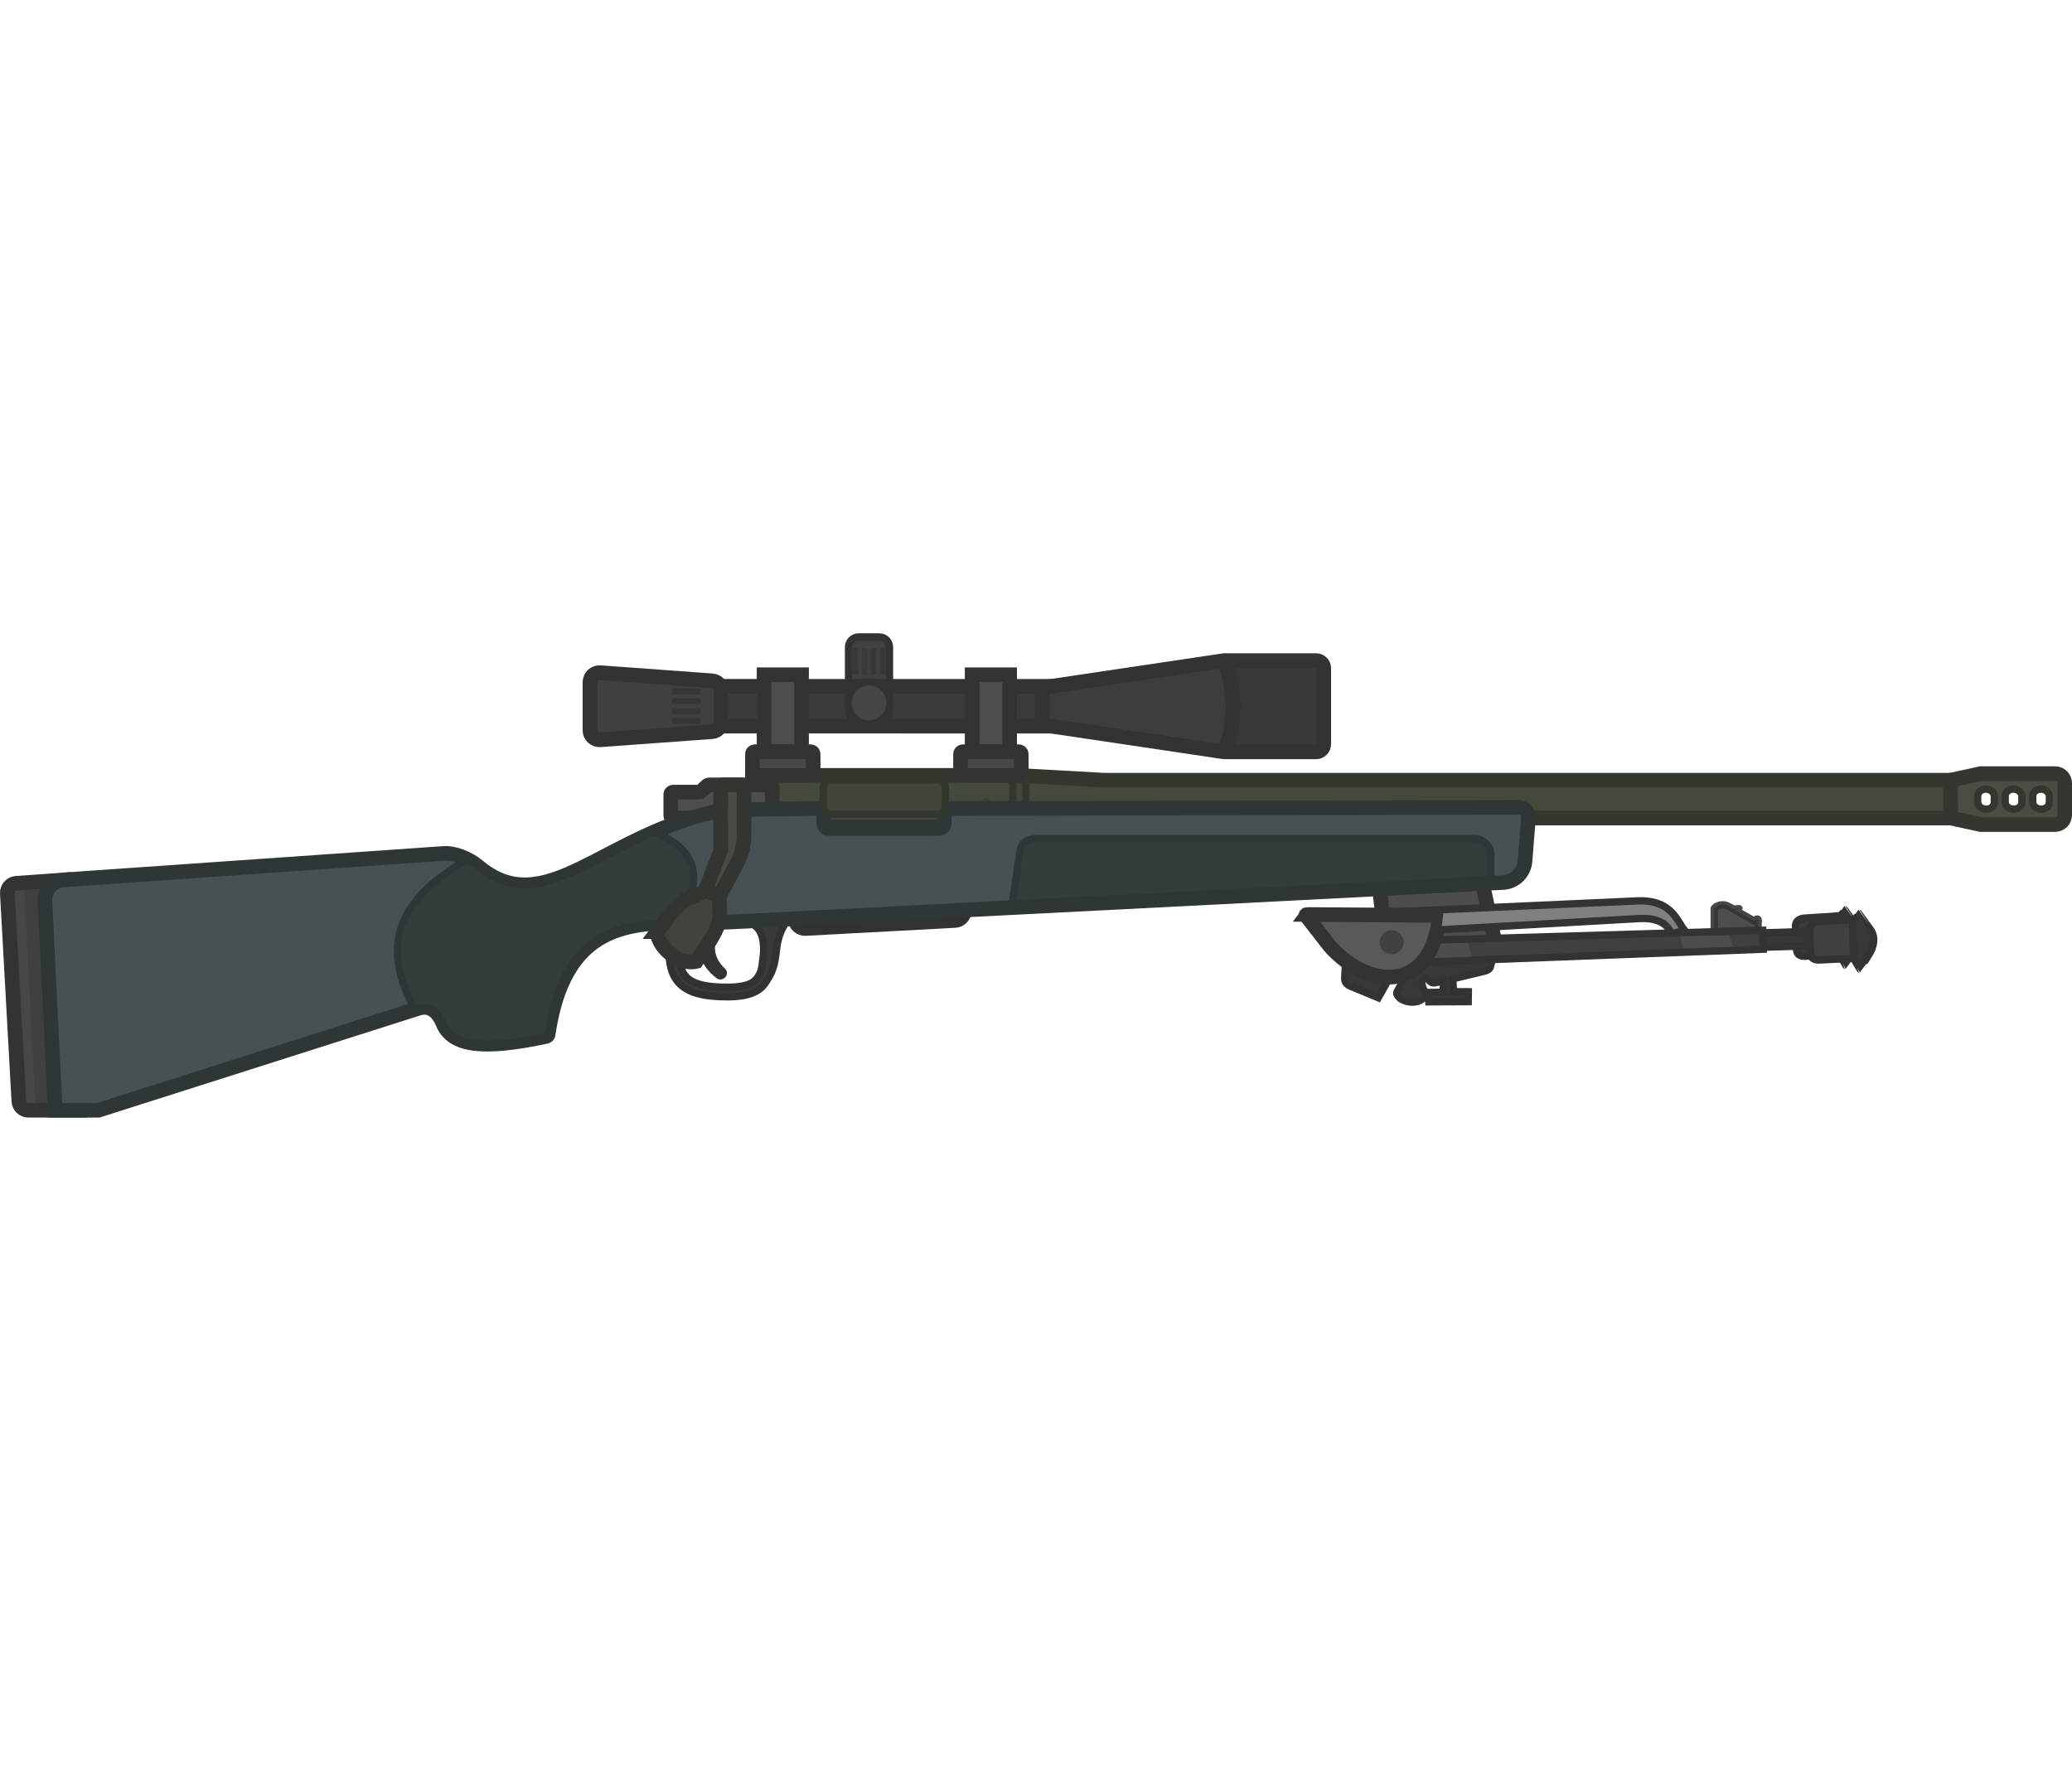 <?xml version="1.0" encoding="UTF-8" standalone="no"?>
<svg
   width="128.025"
   height="110"
   viewBox="0 0 128.025 110"
   fill="none"
   version="1.1"
   id="svg63"
   sodipodi:docname="tango_51.svg"
   inkscape:version="1.4 (86a8ad7, 2024-10-11)"
   xmlns:inkscape="http://www.inkscape.org/namespaces/inkscape"
   xmlns:sodipodi="http://sodipodi.sourceforge.net/DTD/sodipodi-0.dtd"
   xmlns="http://www.w3.org/2000/svg"
   xmlns:svg="http://www.w3.org/2000/svg">
  <sodipodi:namedview
     id="namedview63"
     pagecolor="#ffffff"
     bordercolor="#000000"
     borderopacity="0.25"
     inkscape:showpageshadow="2"
     inkscape:pageopacity="0.0"
     inkscape:pagecheckerboard="0"
     inkscape:deskcolor="#d1d1d1"
     inkscape:zoom="5.1875925"
     inkscape:cx="87.902047"
     inkscape:cy="64.095243"
     inkscape:window-width="1920"
     inkscape:window-height="1009"
     inkscape:window-x="-8"
     inkscape:window-y="-8"
     inkscape:window-maximized="1"
     inkscape:current-layer="svg63" />
  <g
     clip-path="url(#clip0_619_1188)"
     id="g63"
     transform="rotate(30,58.138,70.159)">
    <path
       d="m 36.932,56.721 14.203,-8.2 4.76,-2.407 45.297,-26.152 1.169,2.025 -53.567,30.927 c -0.154,0.089 -0.207,0.286 -0.118,0.441 0.089,0.154 0.036,0.352 -0.118,0.441 l -5.885,3.398 c -0.154,0.089 -0.352,0.036 -0.441,-0.118 -0.089,-0.154 -0.286,-0.207 -0.441,-0.118 l -3.543,2.045 z"
       fill="#434a3c"
       id="path1" />
    <path
       d="m 51.594,48.31 -0.708,0.409 1.164,2.017 0.708,-0.408 z"
       fill="#404639"
       stroke="#33382e"
       stroke-width="0.452"
       stroke-miterlimit="3.994"
       id="path2" />
    <path
       d="M 11.284,95.423 8.535,97.01 C 8.263,97.167 7.916,97.084 7.745,96.822 L 0.705,86.053 C 0.529,85.783 0.601,85.421 0.869,85.24 L 3.307,83.592 Z"
       fill="#474747"
       id="path3" />
    <path
       d="M 8.929,96.784 1.269,84.971 3.307,83.592 11.285,95.423 Z"
       fill="#404040"
       id="path4" />
    <path
       d="M 11.284,95.423 8.535,97.01 C 8.263,97.167 7.916,97.084 7.745,96.822 L 0.705,86.053 C 0.529,85.783 0.601,85.421 0.869,85.24 L 3.307,83.592 Z"
       stroke="#333333"
       stroke-width="0.904"
       stroke-miterlimit="3.994"
       id="path5" />
    <path
       d="m 36.932,56.721 14.203,-8.2 4.76,-2.407 45.786,-26.435 1.169,2.025 -54.056,31.209 c -0.154,0.089 -0.207,0.286 -0.118,0.441 0.089,0.154 0.036,0.352 -0.118,0.441 l -5.885,3.398 c -0.154,0.089 -0.352,0.036 -0.441,-0.118 -0.089,-0.154 -0.286,-0.207 -0.441,-0.118 l -3.543,2.045 z"
       stroke="#33382e"
       stroke-width="0.904"
       stroke-miterlimit="3.994"
       stroke-linecap="round"
       id="path6" />
    <path
       fill-rule="evenodd"
       clip-rule="evenodd"
       d="m 34.831,58.656 c 0.011,-0.035 0.035,-0.065 0.067,-0.083 l 3.255,-1.879 c 0.071,-0.041 0.161,-0.017 0.202,0.054 l 0.875,1.516 c 0.041,0.071 0.017,0.161 -0.054,0.202 l -5.17,2.985 c -0.071,0.041 -0.161,0.017 -0.202,-0.054 l -0.653,-1.131 c -0.041,-0.071 -0.017,-0.161 0.054,-0.202 l 1.393,-0.804 c 0.032,-0.018 0.056,-0.048 0.067,-0.083 z"
       fill="#4e4e4e"
       stroke="#333333"
       stroke-width="0.904"
       stroke-miterlimit="3.994"
       stroke-linecap="round"
       id="path7" />
    <path
       d="m 36.697,67.382 c 0.285,0.081 0.7,0.535 0.968,0.968 0.443,0.751 0.88,1.401 1.579,1.692 0.699,0.291 1.576,0.164 2.767,-0.467 0.695,-0.363 1.18,-0.698 1.509,-1.05 0.33,-0.352 0.498,-0.737 0.518,-1.126 0.041,-0.778 -0.011,-1.123 -0.42,-2.061 -0.199,-0.466 -0.484,-1.207 -0.293,-2.06 l -2.159,1.398 c 1.012,-0.128 1.434,0.475 1.817,1.137 0.047,0.108 0.089,0.204 0.128,0.292 0.309,0.703 0.359,0.817 0.336,1.265 -0.013,0.252 -0.101,0.478 -0.358,0.753 -0.258,0.275 -0.691,0.584 -1.354,0.93 -1.117,0.591 -1.779,0.646 -2.261,0.445 -0.482,-0.201 -0.868,-0.719 -1.298,-1.448 -0.226,-0.377 -0.302,-0.98 -0.147,-1.45 -0.448,0.251 -0.896,0.509 -1.33,0.782 z"
       fill="#3a3a3c"
       stroke="#323234"
       stroke-width="0.452"
       stroke-miterlimit="3.994"
       stroke-linecap="square"
       id="path8" />
    <path
       d="m 41.12,58.672 c -0.163,-0.283 -0.066,-0.644 0.216,-0.807 l 8.011,-4.625 c 0.283,-0.163 0.644,-0.066 0.807,0.216 l 2.295,3.976 c 0.157,0.272 0.074,0.619 -0.189,0.79 l -7.763,5.055 c -0.284,0.185 -0.665,0.094 -0.834,-0.2 z"
       fill="#525256"
       stroke="#323234"
       stroke-width="0.904"
       stroke-miterlimit="3.994"
       stroke-linecap="square"
       id="path9" />
    <path
       d="m 41.495,56.444 -5.035,3.011 c -5.712,4.912 -5.992,11.575 -11.43,10.601 -0.665,-0.119 -1.636,-0.006 -2.197,0.372 L 3.307,83.591 c -0.271,0.183 -0.46,0.464 -0.526,0.785 -0.066,0.32 -0.003,0.654 0.174,0.928 L 9.967,96.183 12.276,94.85 26.266,79.496 c 0.504,-0.553 1.166,-0.406 1.755,0.047 1.209,0.932 2.952,0.211 5.942,-2.483 0.046,-0.042 0.061,-0.111 0.038,-0.168 -2.56,-6.434 0.884,-8.535 4.186,-10.382 0.612,-0.343 1.584,-0.932 2.173,-1.314 L 80.409,39.261 c 0.294,-0.19 0.507,-0.481 0.601,-0.819 0.093,-0.337 0.06,-0.697 -0.095,-1.011 l -1.154,-2.429 c -0.151,-0.307 -0.53,-0.422 -0.827,-0.25 L 48.498,52.401 c -0.154,0.089 -0.207,0.286 -0.118,0.441 l 0.295,0.512 c 0.089,0.154 0.036,0.352 -0.118,0.441 l -5.885,3.398 c -0.154,0.089 -0.351,0.036 -0.441,-0.118 L 41.936,56.562 c -0.089,-0.154 -0.286,-0.207 -0.441,-0.118 z"
       fill="#465153"
       id="path10" />
    <path
       d="m 41.357,68.122 c -1.292,-0.32 -1.508,-1.198 -1.861,-2.39 L 38.994,66.022 c 0.339,1.499 0.944,2.248 2.336,2.44 0.133,0.018 0.299,-0.273 0.027,-0.34 z"
       fill="#3e3e41"
       stroke="#323234"
       stroke-width="0.452"
       id="path11" />
    <path
       d="m 73.906,43.307 1.199,1.601 2.876,1.347 4.374,-2.945 -3.023,-3.37"
       fill="#4d4d4d"
       stroke="#333333"
       stroke-width="0.904"
       stroke-miterlimit="3.994"
       id="path12" />
    <path
       d="m 78.544,46.025 c 0.091,-0.454 0.088,-0.974 -0.03,-1.56 l 17.262,-10.669 0.615,0.997 z"
       fill="#404040"
       id="path13" />
    <path
       d="m 78.543,46.026 c -0.081,0.406 -0.238,0.758 -0.456,1.058 l 0.021,1.263 c -0.02,0.161 0.139,0.24 0.352,0.295 0.489,0.059 1.16,-0.247 1.271,-0.784 0.034,-0.161 0.058,-0.28 -0.231,-0.402 -0.18,-0.099 -0.509,-0.407 -0.351,-0.64 0.099,-0.123 0.195,-0.082 0.29,-0.041 0.039,0.017 0.078,0.034 0.117,0.039 0.146,0.029 0.243,-0.005 0.405,-0.165 l 0.29,-0.289 0.34,0.627 -0.786,0.472 0.315,0.484 2.104,-1.227 -0.3,-0.534 -0.804,0.458 -0.425,-0.674 1.494,-1.417 c 0.193,-0.228 0.167,-0.317 0.133,-0.43 -0.006,-0.021 -0.013,-0.043 -0.018,-0.068 l -0.094,-0.335 z"
       fill="#383838"
       stroke="#333333"
       stroke-width="0.452"
       stroke-miterlimit="3.994"
       id="path14" />
    <path
       d="m 78.543,46.025 2.641,-1.662 -0.953,-0.96 -1.718,1.062 c 0.118,0.586 0.121,1.106 0.03,1.559 z"
       fill="#4d4d4d"
       id="path15" />
    <path
       d="m 92.272,37.386 -0.885,-0.877 2.57,-1.589 0.917,0.828 z"
       fill="#4d4d4d"
       id="path16" />
    <path
       d="m 98.856,33.873 1.782,-1.147 -1.248,-2.042 -1.741,1.163 c -0.15,0.1 -0.26,0.216 -0.3,0.358 -0.024,0.085 -0.019,0.164 0.003,0.24 l 0.079,0.169 0.757,1.182 c 0.071,0.093 0.161,0.186 0.298,0.198 0.123,0.01 0.247,-0.05 0.37,-0.121 z"
       fill="#3b3b3b"
       id="path17" />
    <path
       d="m 97.352,32.445 c -0.022,-0.076 -0.027,-0.156 -0.003,-0.24 0.04,-0.143 0.15,-0.259 0.3,-0.358 l 1.741,-1.163 1.248,2.042 -1.782,1.147 c -0.123,0.071 -0.248,0.132 -0.37,0.121 -0.137,-0.012 -0.226,-0.105 -0.298,-0.198 l -0.757,-1.182 m -0.079,-0.169 0.079,0.169 m -0.079,-0.169 c 0.017,0.059 0.045,0.117 0.079,0.169"
       stroke="#333333"
       stroke-width="0.452"
       stroke-miterlimit="3.994"
       id="path18" />
    <path
       d="m 100.541,30.619 c 0.545,0.202 0.779,0.672 0.803,1.271 0,0 -0.028,1.219 -0.035,1.222 -0.006,0.004 -0.673,-0.387 -0.673,-0.387 l -1.247,-2.042 0.135,-0.09 -0.003,-0.162 c 0,0 -0.009,-0.269 -0.006,-0.271 0.003,-0.002 1.027,0.459 1.027,0.459 z"
       fill="#363636"
       stroke="#333333"
       stroke-width="0.452"
       stroke-miterlimit="3.994"
       id="path19" />
    <path
       d="m 99.725,33.638 1.782,-1.147 -1.247,-2.042 -1.741,1.163 c -0.15,0.1 -0.26,0.216 -0.3,0.358 -0.024,0.085 -0.019,0.164 0.003,0.24 l 0.079,0.169 0.757,1.182 c 0.071,0.093 0.161,0.185 0.298,0.198 0.123,0.01 0.247,-0.05 0.37,-0.121 z"
       fill="#404040"
       id="path20" />
    <path
       d="m 98.222,32.211 c -0.022,-0.076 -0.027,-0.156 -0.003,-0.24 0.04,-0.143 0.15,-0.259 0.3,-0.358 l 1.741,-1.163 1.247,2.042 -1.782,1.147 c -0.123,0.071 -0.248,0.132 -0.37,0.121 -0.137,-0.012 -0.226,-0.105 -0.298,-0.198 l -0.757,-1.182 m -0.079,-0.169 0.079,0.169 m -0.079,-0.169 c 0.017,0.059 0.045,0.117 0.079,0.169"
       stroke="#333333"
       stroke-width="0.452"
       stroke-miterlimit="3.994"
       id="path21" />
    <path
       d="m 101.412,30.384 c 0.545,0.202 0.779,0.672 0.803,1.271 0,0 -0.028,1.219 -0.035,1.222 -0.006,0.004 -0.673,-0.387 -0.673,-0.387 l -1.247,-2.042 0.134,-0.09 -0.003,-0.162 c 0,0 -0.009,-0.269 -0.006,-0.271 0.003,-0.002 1.027,0.459 1.027,0.459 z"
       fill="#383838"
       stroke="#333333"
       stroke-width="0.452"
       stroke-miterlimit="3.994"
       id="path22" />
    <rect
       x="95.859"
       y="33.933"
       width="2.755"
       height="0.891"
       transform="rotate(-31.82,95.859,33.933)"
       fill="#383838"
       stroke="#333333"
       stroke-width="0.452"
       stroke-miterlimit="3.994"
       id="rect22" />
    <path
       d="m 74.41,48.318 c 1.082,0.13 2.102,-0.036 2.865,-0.497 l 0.018,1.464 -1.858,0.246 c -0.412,0.039 -0.506,-0.156 -0.65,-0.457 -0.036,-0.075 -0.076,-0.158 -0.124,-0.244 z"
       fill="#383838"
       stroke="#333333"
       stroke-width="0.452"
       stroke-miterlimit="3.994"
       id="path23" />
    <path
       opacity="0.9"
       d="m 95.533,33.947 -0.228,-0.395 c -0.013,-0.023 -0.025,-0.049 -0.037,-0.075 -0.058,-0.124 -0.111,-0.24 -0.253,0.086 l -1.353,0.009 c 0.004,-0.011 0.043,-0.05 0.083,-0.09 0.049,-0.049 0.102,-0.1 0.097,-0.11 -0.008,-0.017 -0.249,0.185 -0.249,0.185 l -0.477,0.026 c -0.209,0.021 -0.384,0.14 -0.497,0.287 -0.057,0.074 -0.091,0.147 -0.105,0.202 -0.008,0.029 -0.008,0.047 -0.008,0.054 l 0.72,1.247 z"
       fill="#3b3b3b"
       stroke="#333333"
       stroke-width="0.452"
       stroke-miterlimit="3.994"
       id="path24" />
    <path
       d="M 78.435,44.514 95.776,33.797 96.391,34.794 78.488,46.06"
       stroke="#333333"
       stroke-width="0.452"
       stroke-miterlimit="3.994"
       id="path25" />
    <path
       d="m 70.924,47.019 c -0.073,0.039 -0.092,0.083 0.007,0.122 l 2.2,0.891 c 3.381,1.105 6.893,-0.58 4.893,-5.044 -2.298,1.299 -4.801,2.734 -7.1,4.032 z"
       fill="#595959"
       stroke="#333333"
       stroke-width="0.904"
       stroke-miterlimit="3.994"
       id="path26" />
    <path
       d="m 72.214,46.289 c 0.793,-0.45 1.601,-0.91 2.407,-1.369 1.151,-0.655 2.3,-1.31 3.402,-1.933 0.132,0.295 0.24,0.578 0.326,0.849 L 88.772,37.008 c 0.994,-0.654 1.654,-0.563 2.047,-0.319 0.189,0.118 0.223,0.083 0.373,-0.072 0.087,-0.09 0.212,-0.22 0.429,-0.385 -0.131,-0.053 -0.268,-0.127 -0.416,-0.207 -0.673,-0.363 -1.56,-0.841 -2.986,0.035 z"
       fill="#808080"
       stroke="#333333"
       stroke-width="0.452"
       stroke-miterlimit="3.994"
       id="path27" />
    <path
       d="m 76.664,46.54 c 0.354,-0.204 0.475,-0.657 0.271,-1.01 -0.204,-0.354 -0.657,-0.475 -1.01,-0.271 -0.354,0.204 -0.475,0.657 -0.271,1.01 0.204,0.354 0.657,0.475 1.01,0.271 z"
       fill="#404040"
       id="path28" />
    <path
       d="M 79.77,39.675 54.889,55.788 53.579,52.484 c -0.077,-0.195 -0.082,-0.411 -0.013,-0.609 0.069,-0.198 0.207,-0.364 0.388,-0.469 l 23.573,-13.61 c 0.23,-0.133 0.504,-0.169 0.761,-0.1 0.257,0.069 0.476,0.237 0.609,0.467 z"
       fill="#343c3d"
       stroke="#2f3637"
       stroke-width="0.452"
       stroke-miterlimit="3.994"
       id="path29" />
    <path
       d="m 50.392,51.257 c 0.142,-0.082 0.19,-0.263 0.108,-0.405 -0.082,-0.142 -0.263,-0.19 -0.405,-0.108 -0.142,0.082 -0.19,0.263 -0.108,0.405 0.082,0.142 0.263,0.19 0.405,0.108 z"
       fill="#383e33"
       id="path30" />
    <path
       d="m 41.495,56.444 -5.035,3.011 c -5.712,4.912 -5.992,11.575 -11.43,10.601 -0.665,-0.119 -1.636,-0.006 -2.197,0.372 L 3.307,83.591 c -0.271,0.183 -0.46,0.464 -0.526,0.785 -0.066,0.32 -0.003,0.654 0.174,0.928 L 9.967,96.183 12.276,94.85 26.266,79.496 c 0.504,-0.553 1.166,-0.406 1.755,0.047 1.209,0.932 2.952,0.211 5.942,-2.483 0.046,-0.042 0.061,-0.111 0.038,-0.168 -2.56,-6.434 0.884,-8.535 4.186,-10.382 0.612,-0.343 1.584,-0.932 2.173,-1.314 L 80.409,39.261 c 0.294,-0.19 0.507,-0.481 0.601,-0.819 0.093,-0.337 0.06,-0.697 -0.095,-1.011 l -1.154,-2.429 c -0.151,-0.307 -0.53,-0.422 -0.827,-0.25 L 48.498,52.401 c -0.154,0.089 -0.207,0.286 -0.118,0.441 l 0.295,0.512 c 0.089,0.154 0.036,0.352 -0.118,0.441 l -5.885,3.398 c -0.154,0.089 -0.351,0.036 -0.441,-0.118 L 41.936,56.562 c -0.089,-0.154 -0.286,-0.207 -0.441,-0.118 z"
       stroke="#2f3637"
       stroke-width="0.904"
       stroke-miterlimit="3.994"
       stroke-linecap="square"
       id="path31" />
    <path
       d="m 39.442,45.39 -1.103,0.637 c -0.301,0.174 -0.404,0.558 -0.23,0.859 l 1.954,3.384 c 0.174,0.301 0.558,0.404 0.859,0.23 l 1.103,-0.637 c 0.301,-0.174 0.404,-0.558 0.23,-0.859 L 40.301,45.62 c -0.174,-0.301 -0.558,-0.404 -0.859,-0.23 z"
       fill="#404040"
       id="path32" />
    <path
       d="m 37.455,66.924 c 0.138,-2.761 -0.851,-4.632 -4.052,-4.123 -0.688,0.933 -1.276,1.857 -1.824,2.719 -1.858,2.921 -3.26,5.125 -6.549,4.536 -0.219,-0.039 -0.471,-0.053 -0.73,-0.041 -2.485,4.191 -2.103,7.305 1.809,9.652 l 0.157,-0.172 c 0.504,-0.553 1.167,-0.406 1.755,0.047 0.038,0.029 0.076,0.057 0.115,0.083 1.204,0.802 2.93,0.044 5.827,-2.566 0.046,-0.042 0.061,-0.111 0.038,-0.168 -0.32,-0.804 -0.546,-1.541 -0.691,-2.218 -0.925,-4.338 1.51,-6.221 4.145,-7.749 z"
       fill="#343c3d"
       stroke="#2f3637"
       stroke-width="0.452"
       stroke-miterlimit="3.994"
       stroke-linecap="round"
       id="path33" />
    <path
       d="m 46.993,51.239 -5.716,3.3 c -0.226,0.13 -0.303,0.418 -0.173,0.644 l 0.591,1.023 c 0.13,0.225 0.418,0.303 0.644,0.172 l 5.716,-3.3 c 0.225,-0.13 0.303,-0.418 0.172,-0.644 L 47.637,51.412 C 47.507,51.187 47.219,51.109 46.993,51.239 Z"
       fill="#404639"
       stroke="#33382e"
       stroke-width="0.452"
       stroke-miterlimit="3.994"
       stroke-linecap="round"
       id="path34" />
    <path
       d="M 31.631,53.423 51.348,42.04 c 0.226,-0.131 0.513,-0.054 0.644,0.173 l 0.759,1.315 c 0.131,0.226 0.054,0.513 -0.172,0.644 L 32.862,55.555 c -0.226,0.131 -0.513,0.053 -0.644,-0.173 l -0.759,-1.315 c -0.131,-0.226 -0.054,-0.513 0.173,-0.644 z"
       fill="#3b3b3b"
       stroke="#333333"
       stroke-width="0.904"
       stroke-miterlimit="3.994"
       stroke-linecap="round"
       id="path35" />
    <path
       fill-rule="evenodd"
       clip-rule="evenodd"
       d="m 38.828,53.937 -2.005,1.157 -2.379,-4.121 2.005,-1.157 z"
       fill="#4e4e4e"
       stroke="#333333"
       stroke-width="0.904"
       stroke-miterlimit="3.994"
       id="path36" />
    <path
       fill-rule="evenodd"
       clip-rule="evenodd"
       d="m 49.962,47.508 -2.005,1.157 -2.379,-4.121 2.005,-1.157 z"
       fill="#4e4e4e"
       stroke="#333333"
       stroke-width="0.904"
       stroke-miterlimit="3.994"
       id="path37" />
    <path
       d="m 25.356,56.752 c -0.172,-0.297 -0.055,-0.678 0.254,-0.827 l 6.247,-3.024 c 0.279,-0.135 0.614,-0.032 0.769,0.236 l 0.981,1.7 c 0.155,0.268 0.076,0.61 -0.18,0.784 l -5.743,3.898 c -0.284,0.193 -0.672,0.104 -0.843,-0.194 z"
       fill="#404040"
       id="path38" />
    <path
       d="m 63.544,33.163 -4.921,2.841 2.821,4.886 4.921,-2.841 c 0.225,-0.13 0.303,-0.418 0.172,-0.644 L 64.188,33.335 C 64.058,33.11 63.769,33.033 63.544,33.163 Z"
       fill="#383838"
       id="path39" />
    <path
       d="m 49.728,43.073 8.896,-7.07 c 1.5,1.139 2.611,3.046 2.821,4.886 l -10.571,4.169 z"
       fill="#3d3d3d"
       id="path40" />
    <path
       d="m 58.624,36.003 -8.896,7.07 1.146,1.985 10.571,-4.169 m -2.821,-4.886 4.921,-2.841 c 0.225,-0.13 0.514,-0.053 0.644,0.172 l 2.349,4.069 c 0.13,0.226 0.053,0.514 -0.172,0.644 L 61.445,40.889 m -2.821,-4.886 c 1.5,1.139 2.611,3.046 2.821,4.886"
       stroke="#333333"
       stroke-width="0.904"
       stroke-miterlimit="3.994"
       stroke-linecap="round"
       id="path41" />
    <path
       d="m 32.828,56.029 -0.805,0.547 -0.68,0.392 -0.182,-0.315 1.52,-0.878 z"
       fill="#363636"
       id="path42" />
    <path
       d="m 30.328,53.641 0.877,-0.424 0.146,0.253 -1.52,0.878 -0.182,-0.315 z"
       fill="#363636"
       id="path43" />
    <path
       d="m 29.951,54.557 0.182,0.315 1.52,-0.878 -0.182,-0.315 z"
       fill="#363636"
       id="path44" />
    <path
       d="m 30.435,55.396 -0.182,-0.315 1.52,-0.878 0.182,0.315 z"
       fill="#363636"
       id="path45" />
    <path
       d="m 30.556,55.605 0.182,0.315 1.52,-0.878 -0.182,-0.315 z"
       fill="#363636"
       id="path46" />
    <path
       d="m 31.04,56.444 -0.182,-0.315 1.52,-0.878 0.182,0.315 z"
       fill="#363636"
       id="path47" />
    <path
       d="m 39.826,45.978 0.293,-0.169 0.817,1.415 -0.293,0.169 z"
       fill="#383838"
       id="path48" />
    <path
       d="m 39.339,46.259 0.293,-0.169 0.817,1.415 -0.293,0.169 z"
       fill="#383838"
       id="path49" />
    <path
       d="m 38.851,46.541 0.293,-0.169 0.817,1.415 -0.293,0.169 z"
       fill="#383838"
       id="path50" />
    <path
       d="m 38.363,46.822 0.293,-0.169 0.817,1.415 -0.293,0.169 z"
       fill="#383838"
       id="path51" />
    <path
       fill-rule="evenodd"
       clip-rule="evenodd"
       d="m 101.192,19.961 1.405,-1.277 3.987,-2.302 c 0.283,-0.163 0.644,-0.066 0.807,0.216 l 0.982,1.701 c 0.163,0.282 0.066,0.644 -0.216,0.807 l -3.987,2.302 -1.809,0.578 z m 2.787,0.46 c 0.253,-0.132 0.358,-0.421 0.24,-0.625 l -0.186,-0.322 c -0.124,-0.215 -0.41,-0.264 -0.663,-0.132 -0.253,0.132 -0.358,0.422 -0.24,0.625 l 0.186,0.322 c 0.124,0.214 0.41,0.264 0.663,0.132 z m 1.713,-1.476 c 0.118,0.204 0.013,0.493 -0.24,0.625 -0.253,0.132 -0.539,0.082 -0.663,-0.132 l -0.186,-0.322 c -0.118,-0.204 -0.013,-0.494 0.24,-0.625 0.253,-0.132 0.539,-0.082 0.663,0.132 z m 1.233,-0.225 c 0.253,-0.132 0.358,-0.421 0.24,-0.625 l -0.186,-0.322 c -0.124,-0.214 -0.411,-0.264 -0.663,-0.132 -0.253,0.132 -0.358,0.422 -0.24,0.625 l 0.186,0.322 c 0.124,0.214 0.41,0.264 0.663,0.132 z"
       fill="#494e43"
       id="path52" />
    <path
       d="m 107.164,18.096 c 0.118,0.204 0.013,0.494 -0.24,0.625 -0.253,0.132 -0.539,0.082 -0.663,-0.132 l -0.186,-0.322 c -0.118,-0.204 -0.013,-0.493 0.24,-0.625 0.253,-0.132 0.539,-0.082 0.663,0.132 z"
       stroke="#33372f"
       stroke-width="0.452"
       stroke-miterlimit="3.994"
       id="path53" />
    <path
       d="m 105.691,18.946 c 0.118,0.204 0.013,0.494 -0.24,0.625 -0.253,0.132 -0.539,0.082 -0.663,-0.132 l -0.186,-0.322 c -0.118,-0.204 -0.013,-0.493 0.24,-0.625 0.253,-0.132 0.539,-0.082 0.663,0.132 z"
       stroke="#33372f"
       stroke-width="0.452"
       stroke-miterlimit="3.994"
       id="path54" />
    <path
       d="m 104.218,19.796 c 0.118,0.204 0.013,0.494 -0.24,0.625 -0.253,0.132 -0.539,0.082 -0.663,-0.132 l -0.186,-0.322 c -0.118,-0.204 -0.013,-0.493 0.24,-0.625 0.253,-0.132 0.539,-0.082 0.663,0.132 z"
       stroke="#33372f"
       stroke-width="0.452"
       stroke-miterlimit="3.994"
       id="path55" />
    <path
       fill-rule="evenodd"
       clip-rule="evenodd"
       d="m 101.192,19.961 1.405,-1.278 3.987,-2.302 c 0.283,-0.163 0.644,-0.066 0.807,0.216 l 0.982,1.701 c 0.163,0.283 0.066,0.644 -0.216,0.807 l -3.987,2.302 -1.809,0.578 z"
       stroke="#33372f"
       stroke-width="0.904"
       stroke-miterlimit="3.994"
       id="path56" />
    <path
       fill-rule="evenodd"
       clip-rule="evenodd"
       d="m 37.059,56.646 c -0.071,0.041 -0.161,0.017 -0.202,-0.054 L 36.273,55.581 c -0.041,-0.071 -0.017,-0.161 0.054,-0.202 l 2.993,-1.728 c 0.071,-0.041 0.161,-0.017 0.202,0.054 l 0.584,1.011 c 0.041,0.071 0.017,0.161 -0.054,0.202 z"
       fill="#474747"
       stroke="#333333"
       stroke-width="0.904"
       stroke-miterlimit="3.994"
       id="path57" />
    <path
       fill-rule="evenodd"
       clip-rule="evenodd"
       d="m 48.194,50.218 c -0.071,0.041 -0.161,0.017 -0.202,-0.054 l -0.584,-1.011 c -0.041,-0.071 -0.017,-0.161 0.054,-0.202 l 2.993,-1.728 c 0.071,-0.041 0.161,-0.017 0.202,0.054 l 0.584,1.011 c 0.041,0.071 0.017,0.161 -0.054,0.202 z"
       fill="#474747"
       stroke="#333333"
       stroke-width="0.904"
       stroke-miterlimit="3.994"
       id="path58" />
    <path
       fill-rule="evenodd"
       clip-rule="evenodd"
       d="m 35.599,58.338 c -0.041,-0.071 -0.017,-0.161 0.054,-0.202 l 0.992,-0.573 c 0.071,-0.041 0.161,-0.017 0.202,0.054 l 1.485,2.572 c 0.305,0.529 0.474,1.126 0.491,1.736 l 0.062,2.232 -0.912,0.199 -0.423,-2.641 z"
       fill="#474c43"
       stroke="#333630"
       stroke-width="0.904"
       stroke-miterlimit="3.994"
       stroke-linecap="round"
       id="path59" />
    <path
       fill-rule="evenodd"
       clip-rule="evenodd"
       d="m 36.661,68.022 c 0.379,-3.134 0.503,-2.282 1.312,-3.665 l 0.912,-0.199 c 0.681,1.381 1.08,0.895 0.788,4.25 -0.795,0.774 -2.546,0.414 -3.012,-0.386 z"
       fill="#3f443c"
       stroke="#333630"
       stroke-width="0.904"
       stroke-miterlimit="3.994"
       stroke-linecap="round"
       id="path60" />
    <path
       d="m 39.442,45.39 -1.103,0.637 c -0.301,0.174 -0.404,0.558 -0.23,0.859 l 1.954,3.384 c 0.174,0.301 0.558,0.404 0.859,0.23 l 1.103,-0.637 c 0.301,-0.174 0.404,-0.558 0.23,-0.859 L 40.301,45.62 c -0.174,-0.301 -0.558,-0.404 -0.859,-0.23 z"
       stroke="#333333"
       stroke-width="0.452"
       stroke-miterlimit="3.994"
       stroke-linecap="round"
       id="path61" />
    <path
       d="m 41.582,50.369 c 0.622,-0.359 0.835,-1.154 0.476,-1.776 -0.359,-0.622 -1.154,-0.835 -1.776,-0.476 -0.622,0.359 -0.835,1.154 -0.476,1.776 0.359,0.622 1.154,0.835 1.776,0.476 z"
       fill="#454545"
       stroke="#333333"
       stroke-width="0.452"
       stroke-miterlimit="3.994"
       stroke-linecap="round"
       id="path62" />
    <path
       d="m 25.356,56.752 c -0.172,-0.297 -0.055,-0.678 0.254,-0.827 l 6.247,-3.024 c 0.279,-0.135 0.614,-0.032 0.769,0.236 l 0.981,1.7 c 0.155,0.268 0.076,0.61 -0.18,0.784 l -5.743,3.898 c -0.284,0.193 -0.672,0.104 -0.843,-0.194 z"
       stroke="#333333"
       stroke-width="0.904"
       stroke-miterlimit="3.994"
       stroke-linecap="round"
       id="path63" />
  </g>
  <defs
     id="defs63">
    <clipPath
       id="clip0_619_1188">
      <rect
         width="110"
         height="110"
         fill="#ffffff"
         id="rect63"
         x="0"
         y="0" />
    </clipPath>
  </defs>
</svg>
